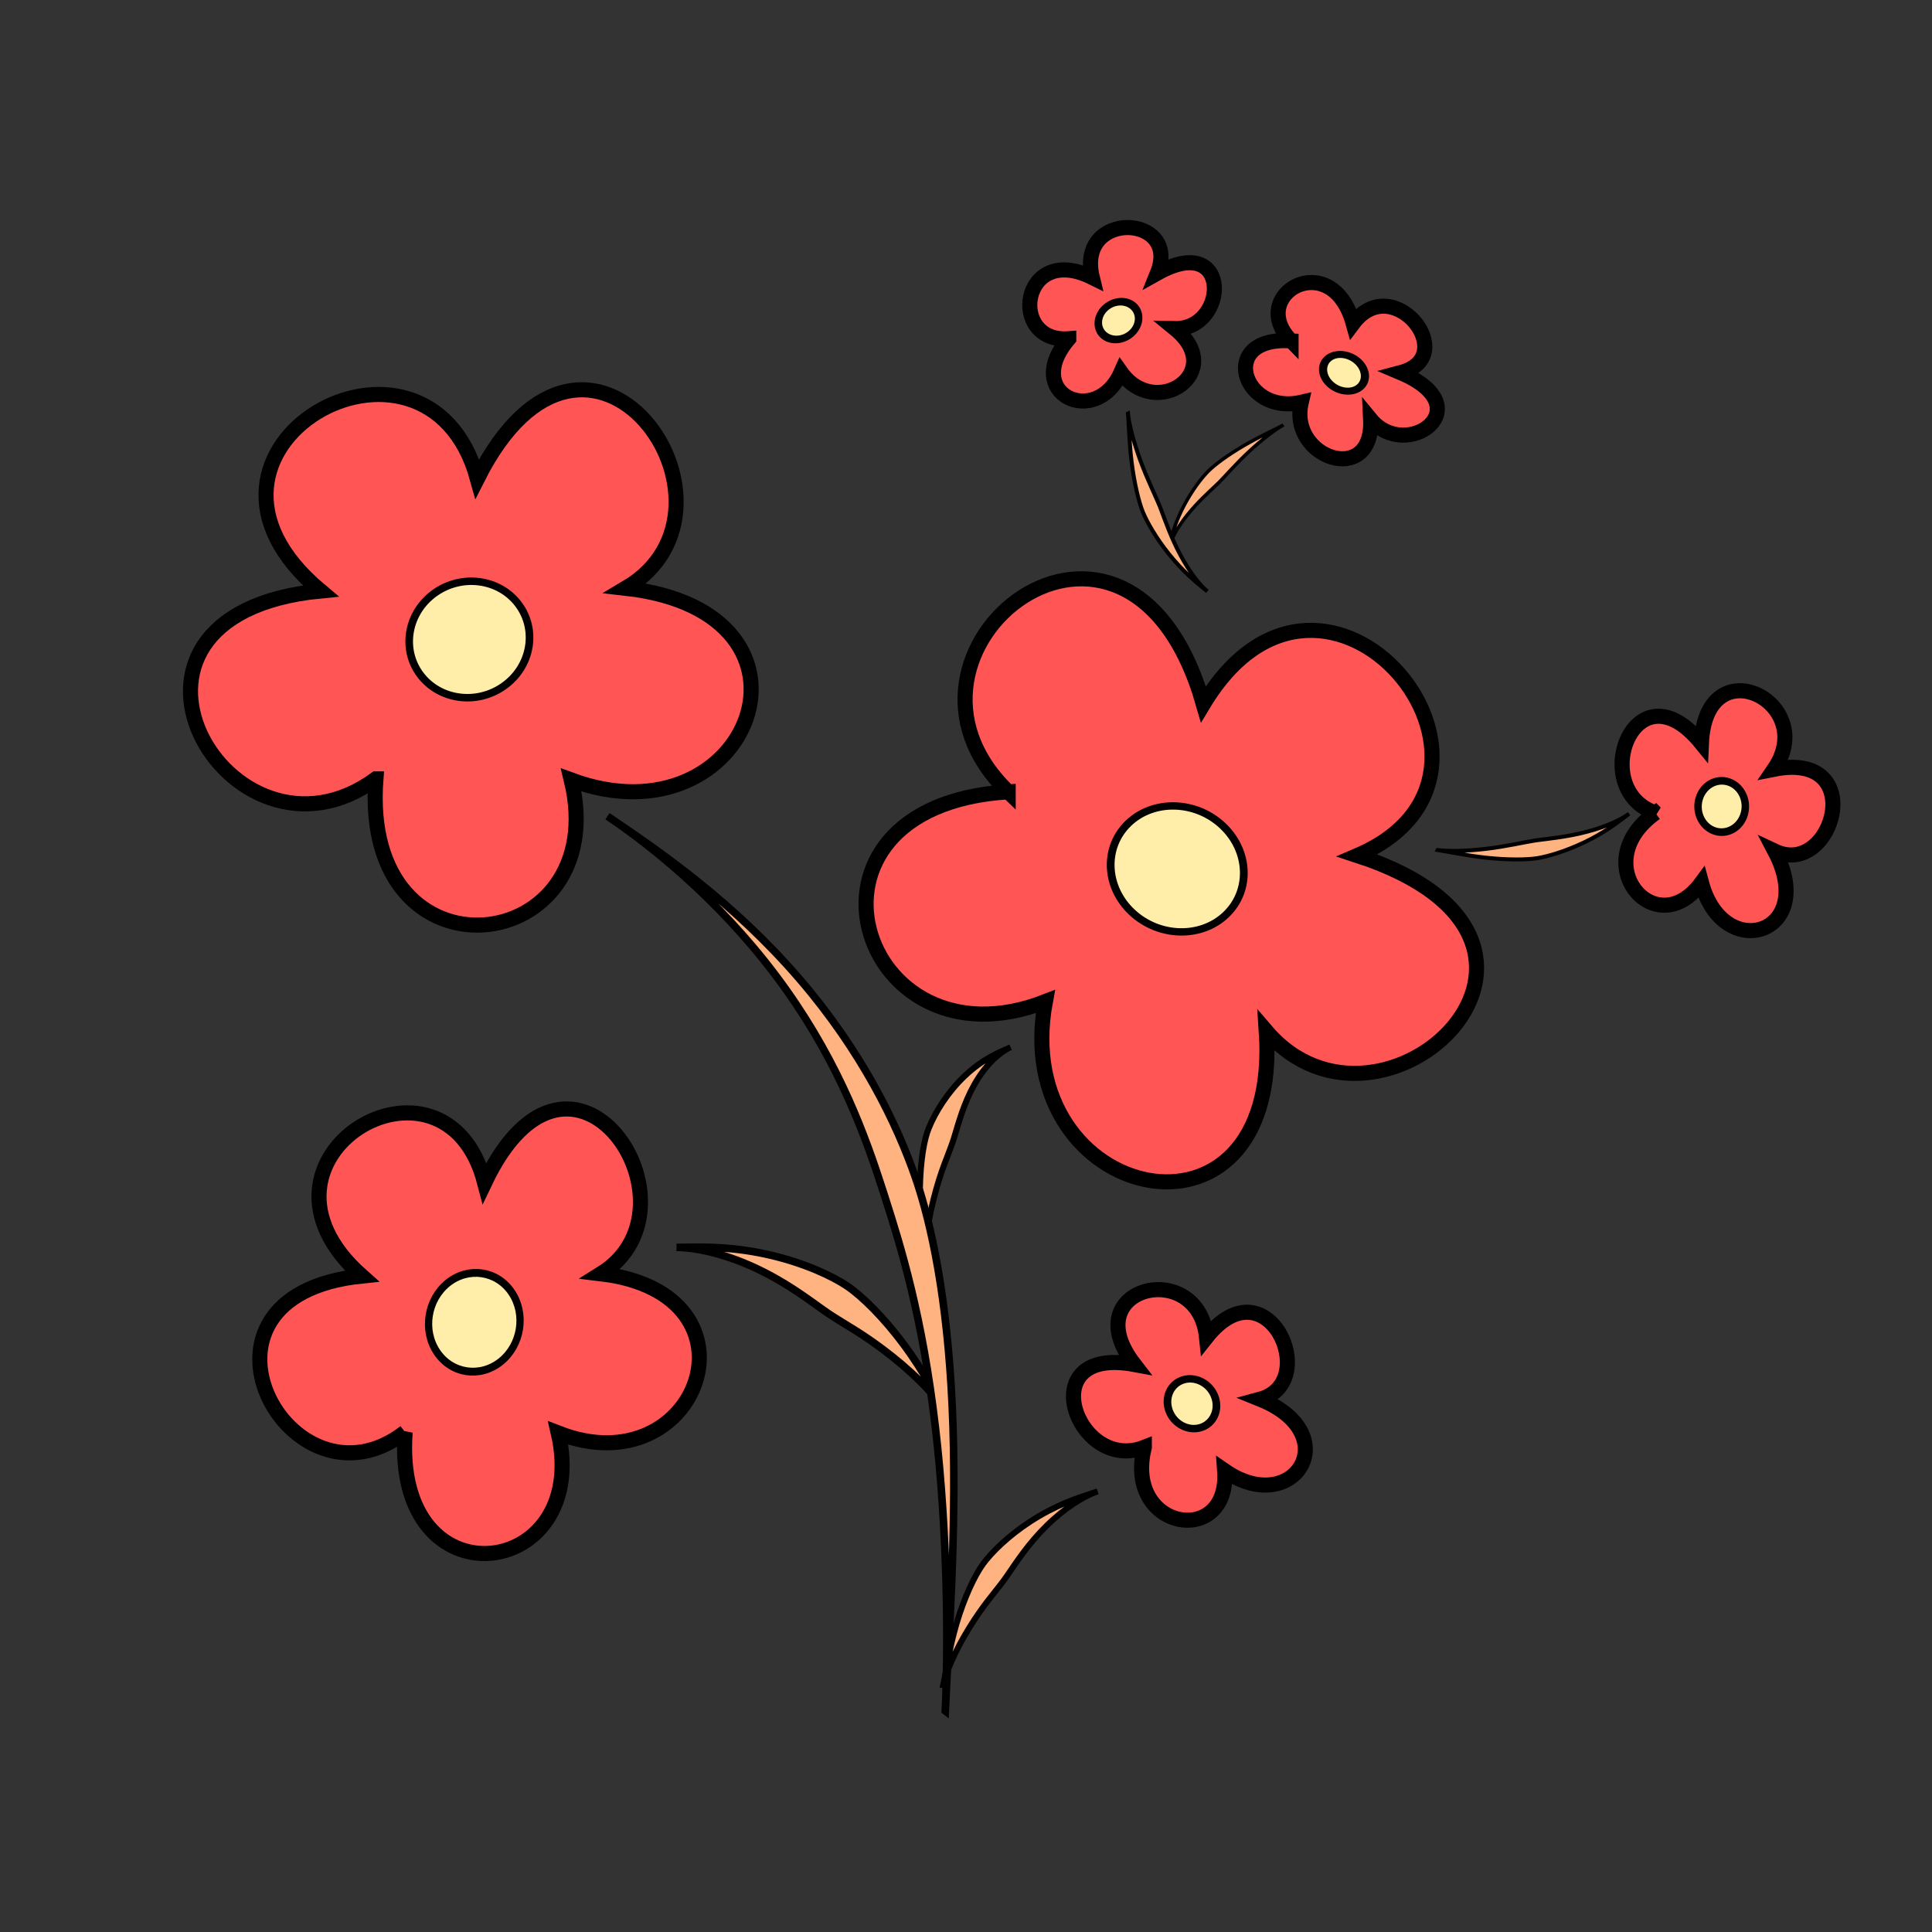 <?xml version="1.0" encoding="UTF-8" standalone="no"?>
<!-- Created with Inkscape (http://www.inkscape.org/) -->

<svg
   xmlns:dc="http://purl.org/dc/elements/1.1/"
   xmlns:cc="http://creativecommons.org/ns#"
   xmlns:rdf="http://www.w3.org/1999/02/22-rdf-syntax-ns#"
   xmlns:svg="http://www.w3.org/2000/svg"
   xmlns="http://www.w3.org/2000/svg"
   xmlns:sodipodi="http://sodipodi.sourceforge.net/DTD/sodipodi-0.dtd"
   xmlns:inkscape="http://www.inkscape.org/namespaces/inkscape"
   viewBox="0 0 256 256"
   id="svg4164"
   version="1.1"
   inkscape:version="0.92.3 (2405546, 2018-03-11)"
   sodipodi:docname="flowers.svg">
  <rect x="0" y="0" width="256" height="256" fill="#333333" stroke="none"/>
  <style
     id="style3">
    svg { cursor: default;}
  </style>
  <defs
     id="defs4166">
    <inkscape:path-effect
       effect="powerstroke"
       id="path-effect859"
       is_visible="true"
       offset_points="0.481,2.206"
       sort_points="true"
       interpolator_type="CubicBezierJohan"
       interpolator_beta="0.2"
       start_linecap_type="zerowidth"
       linejoin_type="extrp_arc"
       miter_limit="4"
       end_linecap_type="zerowidth" />
    <inkscape:path-effect
       effect="powerstroke"
       id="path-effect849"
       is_visible="true"
       offset_points="0.49,2.324"
       sort_points="true"
       interpolator_type="CubicBezierJohan"
       interpolator_beta="0.2"
       start_linecap_type="zerowidth"
       linejoin_type="extrp_arc"
       miter_limit="4"
       end_linecap_type="zerowidth" />
    <inkscape:path-effect
       effect="powerstroke"
       id="path-effect4255"
       is_visible="true"
       offset_points="0.089,0.398"
       sort_points="true"
       interpolator_type="Linear"
       interpolator_beta="0.2"
       start_linecap_type="zerowidth"
       linejoin_type="round"
       miter_limit="4"
       end_linecap_type="zerowidth"
       cusp_linecap_type="round" />
    <inkscape:path-effect
       effect="powerstroke"
       id="path-effect4203"
       is_visible="true"
       offset_points="0.813,-1.287"
       sort_points="true"
       interpolator_type="Linear"
       interpolator_beta="0.2"
       start_linecap_type="zerowidth"
       linejoin_type="round"
       miter_limit="4"
       end_linecap_type="zerowidth"
       cusp_linecap_type="round" />
    <inkscape:path-effect
       effect="powerstroke"
       id="path-effect4199"
       is_visible="true"
       offset_points="0.283,1.16"
       sort_points="true"
       interpolator_type="Linear"
       interpolator_beta="0.2"
       start_linecap_type="zerowidth"
       linejoin_type="round"
       miter_limit="4"
       end_linecap_type="zerowidth"
       cusp_linecap_type="round" />
    <marker
       inkscape:stockid="Arrow1Lstart"
       orient="auto"
       refY="0.0"
       refX="0.0"
       id="Arrow1Lstart"
       style="overflow:visible"
       inkscape:isstock="true">
      <path
         id="path4233"
         d="M 0.0,0.0 L 5.0,-5.0 L -12.5,0.0 L 5.0,5.0 L 0.0,0.0 z "
         style="fill-rule:evenodd;stroke:#000000;stroke-width:1pt;stroke-opacity:1;fill:#000000;fill-opacity:1"
         transform="scale(0.8) translate(12.5,0)" />
    </marker>
    <inkscape:path-effect
       effect="powerstroke"
       id="path-effect4203-4"
       is_visible="true"
       offset_points="0.454,-0.954"
       sort_points="true"
       interpolator_type="Linear"
       interpolator_beta="0.2"
       start_linecap_type="zerowidth"
       linejoin_type="round"
       miter_limit="4"
       end_linecap_type="zerowidth"
       cusp_linecap_type="round" />
    <inkscape:path-effect
       effect="powerstroke"
       id="path-effect4199-7"
       is_visible="true"
       offset_points="0.882,1.192"
       sort_points="true"
       interpolator_type="Linear"
       interpolator_beta="0.2"
       start_linecap_type="zerowidth"
       linejoin_type="round"
       miter_limit="4"
       end_linecap_type="zerowidth"
       cusp_linecap_type="round" />
    <inkscape:path-effect
       effect="powerstroke"
       id="path-effect859-0"
       is_visible="true"
       offset_points="0.481,1.802"
       sort_points="true"
       interpolator_type="CubicBezierJohan"
       interpolator_beta="0.2"
       start_linecap_type="zerowidth"
       linejoin_type="extrp_arc"
       miter_limit="4"
       end_linecap_type="zerowidth" />
    <inkscape:path-effect
       effect="powerstroke"
       id="path-effect859-4"
       is_visible="true"
       offset_points="0.481,1.751"
       sort_points="true"
       interpolator_type="CubicBezierJohan"
       interpolator_beta="0.2"
       start_linecap_type="zerowidth"
       linejoin_type="extrp_arc"
       miter_limit="4"
       end_linecap_type="zerowidth" />
    <inkscape:path-effect
       effect="powerstroke"
       id="path-effect859-47"
       is_visible="true"
       offset_points="0.481,1.18"
       sort_points="true"
       interpolator_type="CubicBezierJohan"
       interpolator_beta="0.2"
       start_linecap_type="zerowidth"
       linejoin_type="extrp_arc"
       miter_limit="4"
       end_linecap_type="zerowidth" />
    <inkscape:path-effect
       effect="powerstroke"
       id="path-effect859-47-2"
       is_visible="true"
       offset_points="0.481,1.18"
       sort_points="true"
       interpolator_type="CubicBezierJohan"
       interpolator_beta="0.2"
       start_linecap_type="zerowidth"
       linejoin_type="extrp_arc"
       miter_limit="4"
       end_linecap_type="zerowidth" />
    <inkscape:path-effect
       effect="powerstroke"
       id="path-effect859-47-2-0"
       is_visible="true"
       offset_points="0.481,1.029"
       sort_points="true"
       interpolator_type="CubicBezierJohan"
       interpolator_beta="0.2"
       start_linecap_type="zerowidth"
       linejoin_type="extrp_arc"
       miter_limit="4"
       end_linecap_type="zerowidth" />
  </defs>
  <sodipodi:namedview
     id="base"
     pagecolor="#ffffff"
     bordercolor="#666666"
     borderopacity="1.0"
     inkscape:pageopacity="0.0"
     inkscape:pageshadow="2"
     inkscape:zoom="1.4"
     inkscape:cx="183.25836"
     inkscape:cy="199.37309"
     inkscape:document-units="px"
     inkscape:current-layer="layer1"
     showgrid="false"
     units="px"
     inkscape:window-width="2560"
     inkscape:window-height="1388"
     inkscape:window-x="-8"
     inkscape:window-y="-8"
     inkscape:window-maximized="1"
     inkscape:object-nodes="false"
     inkscape:snap-nodes="false"
     inkscape:snap-others="false" />
  <g
     inkscape:label="Layer 1"
     inkscape:groupmode="layer"
     id="layer1"
     transform="translate(0,-796.362)">
    <path
       style="fill:#ffb380;fill-rule:nonzero;stroke:#000000;stroke-width:0.458px;stroke-linecap:butt;stroke-linejoin:miter;stroke-opacity:1"
       d="m 170.039,852.684 c -0.992,0.543 -3.11,1.496 -5.156,2.688 -2.137,1.245 -3.899,2.537 -4.792,3.431 -0.096,0.096 -0.199,0.204 -0.308,0.324 -1.026,1.129 -2.303,2.948 -3.277,4.991 -1.033,2.165 -1.322,3.648 -1.619,4.764 0.272,-1.021 1.059,-2.559 2.422,-4.264 1.403,-1.754 2.843,-3.024 3.937,-4.067 0.111,-0.105 0.212,-0.203 0.302,-0.294 0.776,-0.776 2.253,-2.486 3.948,-4.058 1.755,-1.629 3.489,-2.938 4.544,-3.516 z"
       id="path857-0-9-9"
       inkscape:connector-curvature="0"
       inkscape:path-effect="#path-effect859-47-2-0"
       inkscape:original-d="m 170.0386,852.68443 c -6.86645,3.76239 -13.48196,9.92002 -15.15239,16.19897" />
    <path
       style="fill:#ffb380;fill-rule:nonzero;stroke:#000000;stroke-width:0.795px;stroke-linecap:butt;stroke-linejoin:miter;stroke-opacity:1"
       d="m 122.499,964.326 c -0.096,-1.968 0.294,-5.416 1.175,-8.945 1.007,-4.032 1.929,-5.807 2.604,-7.82 0.056,-0.168 0.115,-0.355 0.177,-0.558 0.581,-1.905 1.242,-4.43 2.661,-6.942 1.488,-2.634 3.331,-4.273 4.794,-4.935 -1.506,0.681 -3.668,1.501 -6.146,3.868 -2.248,2.148 -3.861,4.794 -4.676,6.808 -0.089,0.219 -0.165,0.425 -0.228,0.612 -0.593,1.77 -1.009,4.947 -0.977,8.757 0.031,3.632 0.525,7.316 0.615,9.154 z"
       id="path857-2"
       inkscape:connector-curvature="0"
       inkscape:path-effect="#path-effect859-0"
       inkscape:original-d="m 122.4992,964.32569 c -0.62199,-12.72207 2.87928,-25.34009 11.41169,-29.19947" />
    <path
       style="fill:#ffb380;fill-rule:nonzero;stroke:#000000;stroke-width:1px;stroke-linecap:butt;stroke-linejoin:miter;stroke-opacity:1"
       d="m 125.357,983.434 c -1.075,-1.702 -2.984,-5.385 -5.549,-8.851 -2.692,-3.637 -5.585,-6.489 -7.6,-7.845 -0.213,-0.143 -0.454,-0.295 -0.72,-0.453 -2.512,-1.491 -6.474,-3.097 -11.031,-3.958 -4.804,-0.907 -8.189,-0.68 -10.815,-0.68 2.433,0 6.183,0.776 10.207,2.615 4.098,1.873 7.019,4.102 9.26,5.695 0.229,0.163 0.441,0.311 0.635,0.441 2.282,1.536 4.631,2.659 8.472,5.712 3.368,2.677 5.983,5.491 7.14,7.322 z"
       id="path857"
       inkscape:connector-curvature="0"
       inkscape:path-effect="#path-effect859"
       inkscape:original-d="M 125.35714,983.43362 C 117.91166,971.64847 104.55295,961.64791 89.642856,961.64791" />
    <path
       style="fill:#ffb380;fill-rule:nonzero;stroke:#000000;stroke-width:1px;stroke-linecap:butt;stroke-linejoin:miter;stroke-opacity:1"
       d="m 125.259,1023.068 c 0.412,-9.011 1.474,-23.223 1.019,-37.627 -0.466,-14.743 -2.448,-25.201 -4.593,-31.889 -0.115,-0.358 -0.24,-0.735 -0.376,-1.131 -2.418,-7.026 -7.074,-16.707 -15.381,-26.354 -8.713,-10.119 -18.405,-16.819 -25.433,-21.551 6.92,4.661 16.189,12.46 23.647,22.951 7.213,10.147 10.582,19.644 12.769,26.42 0.046,0.141 0.302,0.941 0.348,1.083 2.14,6.674 4.969,15.808 6.7,30.64 1.621,13.888 1.697,28.718 1.298,37.456 z"
       id="path847"
       inkscape:connector-curvature="0"
       inkscape:path-effect="#path-effect849"
       inkscape:original-d="m 125.25891,1023.0678 c 2.54871,-55.8017 -4.0227,-91.1137 -44.762665,-118.55007"
       sodipodi:nodetypes="cc" />
    <path
       inkscape:connector-curvature="0"
       style="fill:#ff5555;fill-rule:evenodd;stroke:#000000;stroke-width:2;stroke-linecap:butt;stroke-linejoin:miter;stroke-miterlimit:4;stroke-dasharray:none;stroke-opacity:1"
       d="m 49.809,899.572 c -2.136,27.839 31.573,23.691 25.889,0.148 23.728,8.755 35.717,-22.22 7.209,-25.414 18.19,-10.707 -4.943,-43.73 -19.655,-14.53 -6.726,-24.349 -43.252,-3.918 -20.778,14.889 -32.87,3.196 -12.031,39.099 7.334,24.907 z"
       id="path5243-1" />
    <ellipse
       style="opacity:1;fill:#ffeeaa;fill-opacity:1;stroke:#000000;stroke-width:1;stroke-linecap:round;stroke-linejoin:round;stroke-miterlimit:4;stroke-dasharray:none;stroke-dashoffset:0;stroke-opacity:1"
       id="path5245-6"
       cx="-479.956"
       cy="751.942"
       rx="8.004"
       ry="7.684"
       transform="matrix(0.812,-0.584,0.601,0.799,0,0)" />
    <path
       inkscape:connector-curvature="0"
       style="fill:#ff5555;fill-rule:evenodd;stroke:#000000;stroke-width:2;stroke-linecap:butt;stroke-linejoin:miter;stroke-miterlimit:4;stroke-dasharray:none;stroke-opacity:1"
       d="m 53.682,986.125 c -1.674,23.119 24.749,19.674 20.294,0.123 18.6,7.271 27.997,-18.453 5.651,-21.105 14.258,-8.891 -3.875,-36.315 -15.407,-12.066 -5.272,-20.22 -33.904,-3.253 -16.287,12.365 -25.766,2.654 -9.431,32.47 5.749,20.684 z"
       id="path5243-1-3" />
    <ellipse
       style="opacity:1;fill:#ffeeaa;fill-opacity:1;stroke:#000000;stroke-width:1.002;stroke-linecap:round;stroke-linejoin:round;stroke-miterlimit:4;stroke-dasharray:none;stroke-dashoffset:0;stroke-opacity:1"
       id="path5245-6-0"
       cx="-492.704"
       cy="799.925"
       rx="6.336"
       ry="6.281"
       transform="matrix(0.78,-0.626,0.559,0.829,0,0)" />
    <path
       inkscape:connector-curvature="0"
       style="fill:#ff5555;fill-rule:evenodd;stroke:#000000;stroke-width:2;stroke-linecap:butt;stroke-linejoin:miter;stroke-miterlimit:4;stroke-dasharray:none;stroke-opacity:1"
       d="m 133.588,901.284 c -30.943,1.898 -19.774,37.44 4.923,27.799 -4.939,26.776 31.378,34.977 29.281,3.911 15.312,17.905 46.976,-11.885 12.07,-23.275 25.376,-10.881 -4.2,-46.996 -20.406,-20.052 -9.961,-34.786 -45.233,-7.024 -25.868,11.617 z"
       id="path5243-1-6" />
    <ellipse
       style="opacity:1;fill:#ffeeaa;fill-opacity:1;stroke:#000000;stroke-width:1.001;stroke-linecap:round;stroke-linejoin:round;stroke-miterlimit:4;stroke-dasharray:none;stroke-dashoffset:0;stroke-opacity:1"
       id="path5245-6-1"
       cx="766.443"
       cy="560.719"
       rx="8.858"
       ry="8.308"
       transform="matrix(0.731,0.683,-0.721,0.692,0,0)" />
    <path
       inkscape:connector-curvature="0"
       style="fill:#ff5555;fill-rule:evenodd;stroke:#000000;stroke-width:2;stroke-linecap:butt;stroke-linejoin:miter;stroke-miterlimit:4;stroke-dasharray:none;stroke-opacity:1"
       d="m 219.348,904.073 c -9.271,6.632 0.047,17.524 6.107,9.251 2.884,10.767 15.484,6.809 9.714,-4.182 7.694,3.63 12.591,-13.369 -0.098,-10.851 6.066,-8.858 -9.047,-16.43 -9.625,-3.44 -8.819,-10.847 -15.168,6.1 -6.097,9.223 z"
       id="path5243-9-6-7-9" />
    <ellipse
       style="opacity:1;fill:#ffeeaa;fill-opacity:1;stroke:#000000;stroke-width:1;stroke-linecap:round;stroke-linejoin:round;stroke-miterlimit:4;stroke-dasharray:none;stroke-dashoffset:0;stroke-opacity:1"
       id="path5245-0-0-71-3"
       cx="462.391"
       cy="789.558"
       rx="3.156"
       ry="3.384"
       transform="matrix(0.951,0.309,-0.268,0.963,0,0)" />
    <path
       inkscape:connector-curvature="0"
       style="fill:#ff5555;fill-rule:evenodd;stroke:#000000;stroke-width:2;stroke-linecap:butt;stroke-linejoin:miter;stroke-miterlimit:4;stroke-dasharray:none;stroke-opacity:1"
       d="m 171.072,841.526 c -9.758,-0.66 -6.494,9.938 1.352,8.141 -1.746,7.465 9.632,11.221 9.193,2.256 4.694,5.715 14.878,-1.573 3.967,-6.186 8.069,-2.125 -0.987,-13.602 -6.283,-6.527 -2.889,-10.334 -14.194,-3.767 -8.229,2.317 z"
       id="path5243-9-6-7-2" />
    <ellipse
       style="opacity:1;fill:#ffeeaa;fill-opacity:1;stroke:#000000;stroke-width:1.006;stroke-linecap:round;stroke-linejoin:round;stroke-miterlimit:4;stroke-dasharray:none;stroke-dashoffset:0;stroke-opacity:1"
       id="path5245-0-0-71-5"
       cx="796.907"
       cy="480.442"
       rx="2.811"
       ry="2.39"
       transform="matrix(0.71,0.705,-0.807,0.591,0,0)" />
    <path
       inkscape:connector-curvature="0"
       style="fill:#ff5555;fill-rule:evenodd;stroke:#000000;stroke-width:2;stroke-linecap:butt;stroke-linejoin:miter;stroke-miterlimit:4;stroke-dasharray:none;stroke-opacity:1"
       d="m 141.614,841.248 c -6.264,7.319 3.645,11.905 6.93,4.442 4.589,6.45 14.143,-0.059 7.132,-5.787 7.078,0.138 7.609,-12.907 -2.314,-7.351 3.168,-7.862 -10.827,-8.435 -8.629,0.576 -9.49,-4.707 -11.226,8.743 -3.119,8.12 z"
       id="path5243-9-6-7-2-3" />
    <ellipse
       style="opacity:1;fill:#ffeeaa;fill-opacity:1;stroke:#000000;stroke-width:1.004;stroke-linecap:round;stroke-linejoin:round;stroke-miterlimit:4;stroke-dasharray:none;stroke-dashoffset:0;stroke-opacity:1"
       id="path5245-0-0-71-5-5"
       cx="175.402"
       cy="854.803"
       rx="2.682"
       ry="2.493"
       transform="matrix(0.996,-0.091,-0.031,1,0,0)" />
    <path
       inkscape:connector-curvature="0"
       style="fill:#ff5555;fill-rule:evenodd;stroke:#000000;stroke-width:2;stroke-linecap:butt;stroke-linejoin:miter;stroke-miterlimit:4;stroke-dasharray:none;stroke-opacity:1"
       d="m 151.629,988.138 c -2.775,11.055 11.377,13.329 10.643,3.1 9.167,6.342 16.21,-4.831 4.698,-9.475 8.214,-2.213 0.945,-18.34 -7.098,-8.209 -1.109,-10.678 -17.53,-6.67 -9.564,3.607 -13.743,-2.561 -7.614,14.467 1.321,10.976 z"
       id="path5243-9-6-7-9-2" />
    <ellipse
       style="opacity:1;fill:#ffeeaa;fill-opacity:1;stroke:#000000;stroke-width:1;stroke-linecap:round;stroke-linejoin:round;stroke-miterlimit:4;stroke-dasharray:none;stroke-dashoffset:0;stroke-opacity:1"
       id="path5245-0-0-71-3-2"
       cx="-268.436"
       cy="969.557"
       rx="3.156"
       ry="3.384"
       transform="matrix(0.925,-0.38,0.419,0.908,0,0)" />
    <path
       style="fill:#ffb380;fill-rule:nonzero;stroke:#000000;stroke-width:0.788px;stroke-linecap:butt;stroke-linejoin:miter;stroke-opacity:1"
       d="m 124.983,1019.614 c 0.379,-1.693 1.584,-4.524 3.372,-7.438 2.043,-3.329 3.471,-4.78 4.747,-6.535 0.108,-0.148 0.224,-0.315 0.349,-0.496 1.222,-1.776 2.767,-4.199 5.257,-6.642 2.446,-2.4 4.968,-3.922 6.739,-4.53 -1.904,0.654 -4.436,1.336 -7.711,3.247 -3.112,1.815 -5.602,4.056 -7.057,5.834 -0.154,0.188 -0.291,0.365 -0.41,0.528 -1.122,1.544 -2.493,4.441 -3.515,7.885 -0.975,3.283 -1.419,6.571 -1.771,8.147 z"
       id="path857-6"
       inkscape:connector-curvature="0"
       inkscape:path-effect="#path-effect859-4"
       inkscape:original-d="m 124.98312,1019.6141 c 2.43826,-10.9064 9.62547,-21.91891 20.46426,-25.64119" />
    <path
       style="fill:#ffb380;fill-rule:nonzero;stroke:#000000;stroke-width:0.527px;stroke-linecap:butt;stroke-linejoin:miter;stroke-opacity:1"
       d="m 190.502,908.997 c 1.24,0.173 3.764,0.734 6.427,1.018 2.782,0.297 5.294,0.29 6.74,0.064 0.155,-0.024 0.325,-0.055 0.51,-0.093 1.731,-0.355 4.19,-1.182 6.585,-2.429 2.552,-1.328 3.941,-2.514 5.097,-3.37 -1.045,0.774 -2.963,1.686 -5.492,2.36 -2.606,0.694 -4.839,0.902 -6.582,1.132 -0.176,0.023 -0.337,0.046 -0.483,0.069 -1.256,0.196 -3.787,0.782 -6.38,1.087 -2.688,0.317 -5.102,0.347 -6.422,0.162 z"
       id="path857-0"
       inkscape:connector-curvature="0"
       inkscape:path-effect="#path-effect859-47"
       inkscape:original-d="m 190.5023,908.99709 c 8.58375,1.20032 18.91184,-0.0356 25.35846,-4.81" />
    <path
       style="fill:#ffb380;fill-rule:nonzero;stroke:#000000;stroke-width:0.527px;stroke-linecap:butt;stroke-linejoin:miter;stroke-opacity:1"
       d="m 149.464,851.161 c 0.117,1.247 0.152,3.831 0.489,6.488 0.351,2.776 0.936,5.219 1.489,6.574 0.059,0.145 0.129,0.304 0.208,0.474 0.744,1.603 2.114,3.805 3.88,5.849 1.88,2.177 3.353,3.257 4.453,4.185 -0.994,-0.839 -2.323,-2.495 -3.56,-4.801 -1.275,-2.376 -1.992,-4.501 -2.617,-6.144 -0.063,-0.166 -0.122,-0.318 -0.178,-0.455 -0.48,-1.177 -1.632,-3.505 -2.527,-5.958 -0.927,-2.543 -1.512,-4.885 -1.636,-6.212 z"
       id="path857-0-9"
       inkscape:connector-curvature="0"
       inkscape:path-effect="#path-effect859-47-2"
       inkscape:original-d="m 149.46423,851.16102 c 0.80763,8.62956 4.38759,18.39588 10.51762,23.57048" />
  </g>
</svg>
